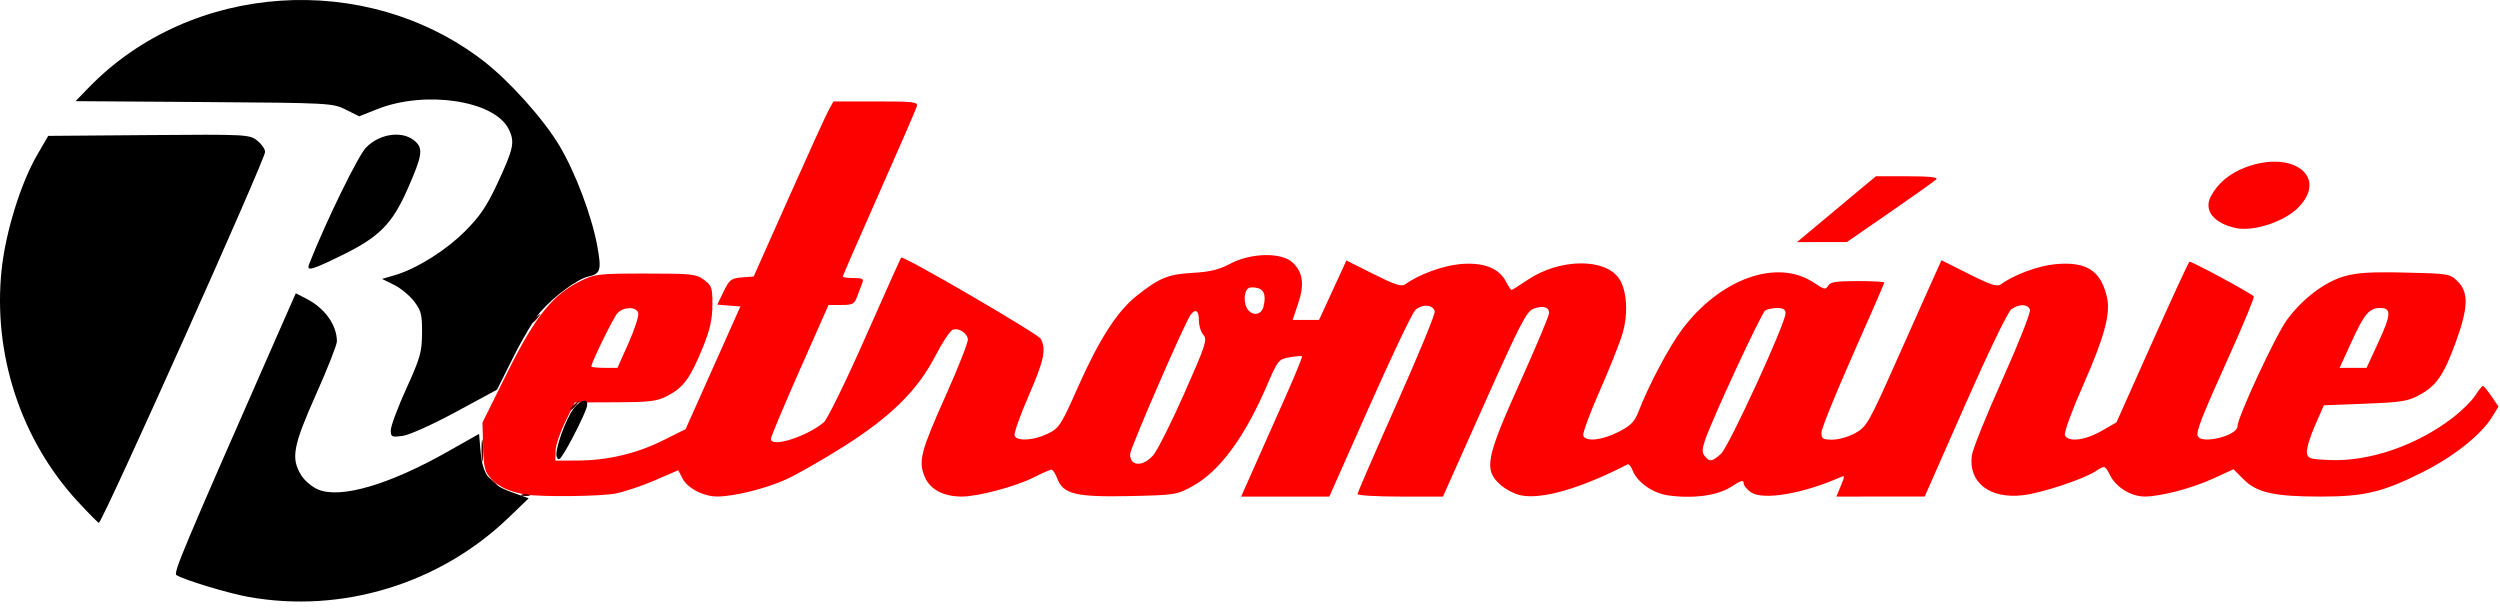 <?xml version="1.0" encoding="UTF-8" standalone="no"?>
<svg
   xmlns:dc="http://purl.org/dc/elements/1.1/"
   xmlns:cc="http://creativecommons.org/ns#"
   xmlns:rdf="http://www.w3.org/1999/02/22-rdf-syntax-ns#"
   xmlns:svg="http://www.w3.org/2000/svg"
   xmlns="http://www.w3.org/2000/svg"
   width="221mm"
   height="54mm"
   viewBox="0 0 221 54"
   version="1.1"
   id="svg887">
  <defs
     id="defs881" />
  <g
     id="layer1">
    <g
       id="g1512"
       transform="translate(5.856,-1.701)">
      <path
         style="fill:#fd0000;stroke-width:0.265"
         d="m 40.595,45.411 c -1.398,-0.235 -2.32,-0.65 -2.985,-1.344 -0.614,-0.641 -0.698,-0.96 -0.754,-2.867 l -0.063,-2.146 2.205,-4.436 c 2.454,-4.936 4.016,-6.883 6.492,-8.09 1.241,-0.605 1.597,-0.645 5.735,-0.645 4.086,0 4.468,0.042 5.159,0.561 0.686,0.515 0.746,0.7 0.735,2.249 -0.009,1.273 -0.222,2.199 -0.865,3.77 -1.088,2.659 -1.683,3.479 -3.048,4.201 -0.974,0.515 -1.519,0.585 -4.674,0.598 l -3.572,0.015 -0.846,1.711 c -0.465,0.941 -0.852,2.098 -0.86,2.571 l -0.014,0.86 1.918,-0.005 c 2.669,-0.006 5.236,-0.608 7.588,-1.777 l 2.003,-0.996 2.423,-5.424 2.423,-5.424 -1.023,-0.081 -1.023,-0.081 0.565,-1.163 c 0.51,-1.05 0.666,-1.171 1.609,-1.242 l 1.044,-0.079 3.122,-7.011 c 1.717,-3.856 3.305,-7.339 3.528,-7.739 l 0.406,-0.728 h 3.747 c 3.444,0 3.736,0.037 3.611,0.463 -0.075,0.255 -1.577,3.712 -3.338,7.683 -1.761,3.971 -3.202,7.275 -3.202,7.342 0,0.067 0.429,0.122 0.954,0.122 0.804,0 0.925,0.073 0.767,0.463 -0.103,0.255 -0.306,0.79 -0.451,1.191 -0.231,0.639 -0.401,0.728 -1.393,0.728 H 67.388 l -2.548,5.756 c -1.402,3.166 -2.548,5.904 -2.548,6.085 0,0.796 3.099,-0.172 4.666,-1.456 0.314,-0.257 1.942,-3.578 3.664,-7.475 1.704,-3.856 3.138,-7.052 3.185,-7.101 0.189,-0.197 12.098,6.737 12.34,7.184 0.499,0.925 0.285,1.928 -1.076,5.051 -0.755,1.732 -1.311,3.31 -1.236,3.506 0.2,0.521 1.674,0.436 2.921,-0.167 1.016,-0.492 1.177,-0.739 2.639,-4.035 1.912,-4.313 3.509,-6.797 5.255,-8.178 1.992,-1.574 2.769,-1.89 4.949,-2.01 1.492,-0.082 2.313,-0.283 3.307,-0.811 1.825,-0.968 4.527,-1.018 5.505,-0.101 0.918,0.861 1.061,1.935 0.486,3.638 l -0.485,1.437 h 1.168 1.168 l 1.21,-2.629 1.21,-2.629 2.398,1.204 c 1.906,0.957 2.482,1.142 2.806,0.903 1.148,-0.848 3.296,-1.641 4.835,-1.785 2.029,-0.189 3.444,0.345 4.059,1.532 0.216,0.417 0.437,0.758 0.491,0.758 0.054,0 0.702,-0.406 1.44,-0.902 2.827,-1.902 6.873,-1.942 8.093,-0.079 0.675,1.03 0.799,3.06 0.294,4.799 -0.244,0.838 -1.157,3.138 -2.029,5.11 -0.872,1.972 -1.524,3.747 -1.449,3.944 0.217,0.567 1.639,0.419 3.102,-0.322 1.084,-0.549 1.426,-0.894 1.772,-1.786 0.906,-2.334 2.668,-5.67 3.81,-7.211 3.384,-4.567 8.483,-6.386 11.728,-4.184 0.874,0.593 1.025,0.625 1.23,0.258 0.186,-0.333 0.718,-0.418 2.602,-0.418 1.302,0 2.368,0.058 2.368,0.13 0,0.071 -1.25,2.944 -2.778,6.384 -1.528,3.44 -2.778,6.537 -2.778,6.882 0,0.55 0.123,0.627 0.992,0.623 0.546,-0.002 1.459,-0.27 2.03,-0.595 0.976,-0.555 1.191,-0.935 3.572,-6.287 1.393,-3.133 2.867,-6.435 3.274,-7.338 l 0.741,-1.642 2.423,1.217 c 1.926,0.967 2.507,1.155 2.831,0.915 1.141,-0.843 3.296,-1.641 4.814,-1.782 2.773,-0.258 4.055,0.581 4.575,2.997 0.306,1.423 -0.271,3.522 -2.117,7.695 -0.975,2.204 -1.701,4.189 -1.614,4.415 0.251,0.653 1.752,0.487 3.225,-0.358 l 1.331,-0.763 3.151,-7.055 c 1.733,-3.88 3.219,-7.097 3.302,-7.148 0.133,-0.082 5.354,2.73 5.688,3.064 0.073,0.073 -0.829,2.269 -2.003,4.88 -2.625,5.834 -3.1,7.037 -2.951,7.459 0.274,0.773 3.513,-0.014 3.513,-0.853 0,-0.792 3.369,-8.042 4.372,-9.408 1.365,-1.86 3.315,-3.344 5.062,-3.851 1.117,-0.325 2.357,-0.401 5.396,-0.331 3.873,0.088 3.958,0.103 4.655,0.8 0.956,0.957 0.912,2.324 -0.17,5.305 -1.062,2.924 -1.708,3.876 -3.184,4.691 -1.045,0.578 -1.599,0.668 -4.837,0.794 l -3.656,0.142 -0.792,1.8 c -0.436,0.99 -0.755,2.061 -0.709,2.381 0.075,0.53 0.254,0.588 2.027,0.66 3.514,0.141 7.668,-1.288 10.859,-3.736 0.785,-0.602 1.678,-1.482 1.984,-1.956 0.307,-0.474 0.617,-0.862 0.69,-0.863 0.073,-7.93e-4 0.413,0.41 0.755,0.913 l 0.623,0.915 -0.576,0.931 c -0.983,1.59 -3.416,3.513 -6.208,4.906 -3.481,1.736 -5.093,2.119 -8.924,2.119 -4.097,0 -5.645,-0.343 -6.811,-1.509 l -0.909,-0.909 -1.741,0.801 c -1.915,0.881 -4.667,1.608 -6.107,1.612 -1.175,0.004 -2.5,-0.797 -3.037,-1.835 -0.482,-0.932 -0.49,-0.934 -1.297,-0.405 -1.096,0.718 -4.807,1.941 -6.455,2.128 -2.935,0.332 -4.814,-1.142 -4.492,-3.525 0.073,-0.543 1.294,-3.573 2.712,-6.733 1.431,-3.188 2.509,-5.926 2.423,-6.152 -0.194,-0.506 -0.946,-0.523 -1.638,-0.038 -0.304,0.213 -2.026,3.774 -4.094,8.463 l -3.569,8.096 -3.906,0.003 -3.906,0.003 0.398,-0.954 c 0.372,-0.89 0.368,-0.94 -0.063,-0.75 -3.292,1.451 -6.781,2.045 -7.86,1.338 -0.369,-0.242 -0.671,-0.617 -0.671,-0.834 0,-0.297 -0.27,-0.216 -1.089,0.326 -1.195,0.791 -3.429,1.09 -5.653,0.757 -1.313,-0.197 -2.685,-1.177 -3.072,-2.195 -0.134,-0.352 -0.332,-0.595 -0.44,-0.539 -4.094,2.109 -7.513,3.109 -9.403,2.75 -0.552,-0.105 -1.386,-0.532 -1.852,-0.949 -1.474,-1.317 -1.28,-2.331 1.737,-9.036 1.416,-3.146 2.574,-5.905 2.574,-6.13 0,-0.544 -0.505,-0.69 -1.366,-0.395 -0.614,0.211 -1.175,1.296 -4.36,8.426 l -3.656,8.184 h -3.776 c -2.077,0 -3.776,-0.1 -3.776,-0.221 0,-0.122 1.554,-3.705 3.454,-7.963 1.9,-4.258 3.417,-7.938 3.371,-8.179 -0.119,-0.625 -1.148,-0.69 -1.728,-0.111 -0.271,0.271 -2.089,4.088 -4.041,8.483 l -3.549,7.991 h -3.898 -3.898 l 1.087,-2.447 c 0.598,-1.346 1.829,-4.114 2.735,-6.152 0.907,-2.037 1.609,-3.746 1.562,-3.797 -0.048,-0.051 -0.541,-0.014 -1.097,0.083 -0.978,0.17 -1.042,0.25 -2.023,2.527 -1.971,4.574 -4.163,7.539 -6.553,8.862 -1.389,0.769 -1.546,0.794 -5.552,0.88 -4.762,0.102 -5.891,-0.169 -6.408,-1.539 -0.166,-0.439 -0.398,-0.798 -0.517,-0.798 -0.118,0 -0.818,0.305 -1.555,0.679 -1.598,0.81 -4.937,1.702 -6.367,1.702 -1.636,0 -2.818,-0.631 -3.287,-1.753 -0.578,-1.383 -0.359,-2.217 1.921,-7.313 1.091,-2.44 1.946,-4.63 1.899,-4.866 -0.113,-0.572 -0.838,-1.007 -1.35,-0.811 -0.226,0.087 -0.925,1.147 -1.553,2.357 -1.576,3.033 -3.941,5.355 -8.161,8.014 -1.819,1.146 -4.072,2.43 -5.007,2.854 -1.788,0.811 -4.573,1.505 -6.066,1.513 -1.228,0.006 -2.636,-0.72 -3.088,-1.592 l -0.378,-0.732 -2.077,0.898 c -1.142,0.494 -2.709,1.018 -3.482,1.164 -1.355,0.257 -6.587,0.312 -7.948,0.084 z m 55.483,-3.455 c 0.36,-0.4 1.598,-2.859 2.752,-5.465 1.897,-4.284 2.06,-4.78 1.697,-5.18 -0.22,-0.244 -0.401,-0.821 -0.401,-1.282 0,-0.876 -0.28,-1.071 -0.727,-0.508 -0.473,0.595 -5.358,11.837 -5.358,12.33 0,1.081 1.109,1.139 2.038,0.106 z M 146.275,41.824 c 0.693,-0.616 5.71,-11.532 5.71,-12.424 0,-0.343 -0.203,-0.474 -0.728,-0.471 -0.4,0.002 -0.879,0.1 -1.064,0.217 -0.342,0.217 -4.741,9.701 -5.337,11.507 -0.257,0.778 -0.258,1.075 -0.006,1.378 0.432,0.52 0.64,0.49 1.426,-0.209 z M 49.724,31.985 c 0.547,-1.228 0.923,-2.419 0.836,-2.646 -0.214,-0.558 -1.316,-0.523 -1.843,0.058 -0.364,0.403 -2.301,4.361 -2.301,4.703 0,0.065 0.52,0.118 1.156,0.118 h 1.156 z m 154.68,-0.052 c 1.122,-2.429 1.153,-3.007 0.16,-3.007 -0.977,0 -1.404,0.501 -2.537,2.977 l -1.06,2.315 h 1.191 1.191 z M 105.834,28.814 c 0.269,-1.07 0.036,-1.602 -0.739,-1.691 -0.574,-0.066 -0.749,0.047 -0.88,0.571 -0.09,0.359 -0.031,0.903 0.132,1.207 0.41,0.767 1.285,0.716 1.487,-0.087 z m 50.649,-8.62 3.489,-2.91 h 2.807 c 1.902,0 2.72,0.087 2.538,0.269 -0.148,0.148 -1.987,1.456 -4.088,2.906 l -3.819,2.637 -2.207,0.004 -2.207,0.004 z m 35.322,1.67 c -1.942,-0.412 -2.865,-1.555 -2.239,-2.771 0.602,-1.169 1.677,-2.074 3.091,-2.603 4.195,-1.569 7.335,0.844 4.643,3.569 -1.224,1.239 -3.948,2.133 -5.495,1.805 z"
         id="path1518" />
      <path
         style="fill:#570000;stroke-width:0.265"
         d="m 40.265,45.419 c 0.182,-0.073 0.48,-0.073 0.661,0 0.182,0.073 0.033,0.133 -0.331,0.133 -0.364,0 -0.513,-0.06 -0.331,-0.133 z m -2.737,-1.214 -0.504,-0.595 0.595,0.504 c 0.559,0.474 0.716,0.687 0.504,0.687 -0.05,0 -0.318,-0.268 -0.595,-0.595 z m -0.819,-2.712 c 0.002,-0.873 0.051,-1.198 0.11,-0.723 0.059,0.476 0.058,1.19 -0.003,1.587 -0.06,0.398 -0.109,0.009 -0.107,-0.865 z m 7.856,-3.672 c 0,-0.055 0.208,-0.263 0.463,-0.463 0.42,-0.329 0.429,-0.32 0.1,0.1 -0.346,0.441 -0.563,0.581 -0.563,0.363 z m -3.44,-7.673 c 0,-0.055 0.208,-0.263 0.463,-0.463 0.42,-0.329 0.429,-0.32 0.1,0.1 -0.346,0.441 -0.563,0.581 -0.563,0.363 z"
         id="path1516" />
      <path
         style="fill:#000000;stroke-width:0.265"
         d="M 16.077,54.463 C 14.274,54.136 10.377,52.951 9.737,52.536 9.453,52.352 10.347,50.225 18.404,31.914 l 1.887,-4.287 0.958,0.491 c 1.613,0.827 2.678,2.324 2.678,3.764 0,0.298 -0.833,2.412 -1.852,4.698 -2.026,4.547 -2.225,5.621 -1.316,7.112 0.3,0.492 0.964,1.055 1.515,1.286 1.982,0.828 6.283,-0.431 11.443,-3.351 l 2.778,-1.572 0.132,1.56 c 0.175,2.061 0.817,2.901 2.747,3.595 l 1.507,0.542 -1.796,1.725 c -6.097,5.856 -14.752,8.483 -23.008,6.985 z M 1,46.017 C -4.021,40.569 -6.507,32.971 -5.71,25.512 -5.356,22.198 -4.015,17.881 -2.566,15.389 l 0.975,-1.676 8.883,-0.07 c 8.658,-0.068 8.9,-0.056 9.584,0.482 0.386,0.304 0.702,0.757 0.702,1.007 0,0.666 -14.018,31.959 -14.689,32.789 -0.034,0.043 -0.884,-0.814 -1.888,-1.904 z M 43.355,42.069 c -0.207,-0.538 0.801,-3.363 1.529,-4.29 0.667,-0.848 1.375,-0.883 1.119,-0.056 -0.219,0.708 -1.249,2.784 -1.964,3.959 -0.425,0.699 -0.54,0.764 -0.684,0.386 z M 28.689,39.725 c 0,-0.356 0.619,-2.009 1.375,-3.673 1.231,-2.708 1.376,-3.221 1.389,-4.897 0.013,-1.638 -0.075,-1.989 -0.701,-2.811 -0.393,-0.516 -1.192,-1.175 -1.775,-1.463 l -1.06,-0.524 1.114,-0.326 c 1.933,-0.566 4.494,-2.167 6.219,-3.887 1.305,-1.301 1.924,-2.213 2.854,-4.204 1.466,-3.137 1.582,-3.716 0.98,-4.875 C 37.791,10.573 31.713,9.674 27.49,11.35 L 25.894,11.983 24.712,11.392 C 23.552,10.813 23.314,10.8 12.177,10.722 L 0.824,10.643 1.99,9.441 C 11.033,0.122 26.466,-0.924 36.864,7.077 c 2.288,1.76 5.296,5.109 6.714,7.472 1.413,2.355 2.865,6.193 3.362,8.884 0.393,2.13 0.295,2.477 -0.772,2.711 -0.976,0.214 -3.03,1.729 -4.274,3.152 -0.496,0.567 -1.557,2.341 -2.357,3.942 l -1.455,2.91 -3.642,1.971 c -2.058,1.114 -4.1,2.033 -4.696,2.113 -0.981,0.132 -1.055,0.096 -1.055,-0.507 z M 21.488,25.005 c 1.471,-3.729 4.317,-9.555 5.015,-10.264 1.275,-1.297 3.373,-1.524 4.417,-0.48 0.629,0.629 0.517,1.274 -0.701,4.05 -1.397,3.185 -2.515,4.323 -5.861,5.961 -2.746,1.345 -3.152,1.448 -2.87,0.733 z"
         id="path1514" />
    </g>
  </g>
</svg>
